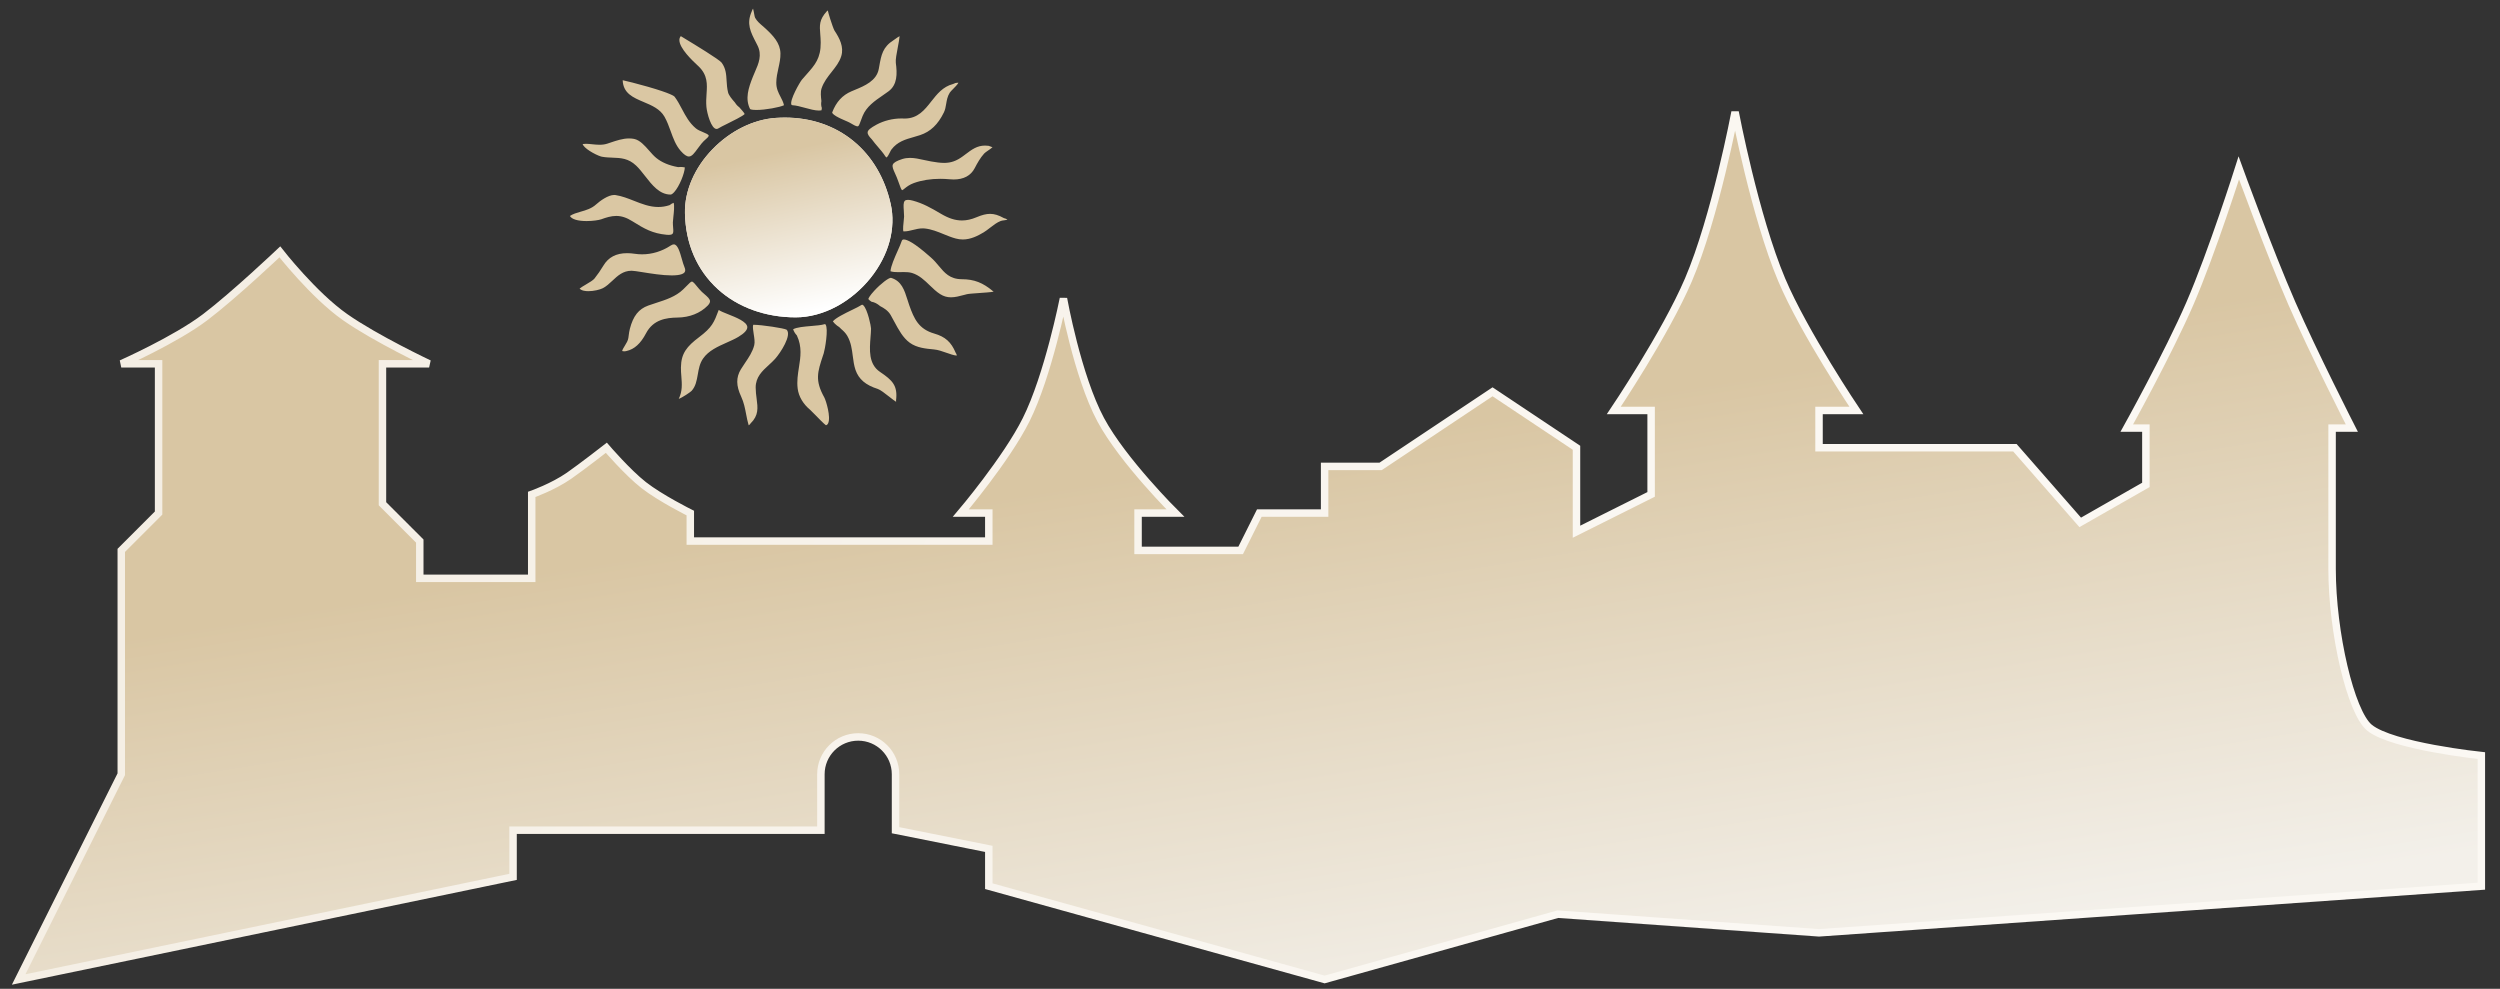 <svg width="134" height="53" viewBox="0 0 134 53" fill="none" xmlns="http://www.w3.org/2000/svg">
<rect x="0" y="0" width="134" height="53" fill="#333333" stroke="none"/>
<path d="M6.5 41.5L1 52.5L27.5 47V44.5H44V41.5C44 40.395 44.895 39.5 46 39.5C47.105 39.5 48 40.395 48 41.5V44.5L53 45.5V47.5L71 52.5L83.5 49L97.5 50L133 47.5V40.5C133 40.5 128.215 40 127 39C126 38.177 125 33.91 125 30.5V22.946H126.058C126.058 22.946 124.007 18.924 122.85 16.275C121.629 13.479 120 9 120 9C120 9 118.575 13.503 117.375 16.275C116.214 18.955 113.995 22.946 113.995 22.946H115.019V25.991L111.5 28L108 24H97.5V22H99.5C99.5 22 96.689 17.816 95.5 15C94.059 11.587 93 6 93 6C93 6 91.935 11.646 90.5 15C89.262 17.895 86.5 22 86.5 22H88.5V26.5L84.5 28.5V24L80 21L74 25H71V27.5H67.5L66.5 29.5H61V27.5H63C63 27.5 60.182 24.704 59 22.5C57.745 20.16 57 16 57 16C57 16 56.187 20.124 55 22.5C53.935 24.632 51.5 27.5 51.5 27.5H53V29H37V27.5C37 27.5 35.396 26.702 34.5 26C33.631 25.319 32.5 24 32.5 24C32.5 24 31.18 25.027 30.5 25.5C29.637 26.1 28.5 26.5 28.5 26.5V31H22.5V29L20.5 27V19.5H23C23 19.5 20.146 18.154 18.5 17C16.8 15.809 15 13.5 15 13.5C15 13.5 12.54 15.832 11 17C9.398 18.215 6.5 19.5 6.5 19.5H8.5V27.5L6.5 29.5V41.5Z" fill="url(#paint0_linear_190_7)"/>
<path d="M6.5 41.5L1 52.5L27.5 47V44.5H44V41.5C44 40.395 44.895 39.5 46 39.5C47.105 39.5 48 40.395 48 41.5V44.5L53 45.5V47.5L71 52.5L83.5 49L97.5 50L133 47.5V40.5C133 40.5 128.215 40 127 39C126 38.177 125 33.91 125 30.5V22.946H126.058C126.058 22.946 124.007 18.924 122.85 16.275C121.629 13.479 120 9 120 9C120 9 118.575 13.503 117.375 16.275C116.214 18.955 113.995 22.946 113.995 22.946H115.019V25.991L111.5 28L108 24H97.5V22H99.5C99.5 22 96.689 17.816 95.5 15C94.059 11.587 93 6 93 6C93 6 91.935 11.646 90.5 15C89.262 17.895 86.5 22 86.5 22H88.5V26.5L84.5 28.5V24L80 21L74 25H71V27.5H67.5L66.5 29.5H61V27.5H63C63 27.5 60.182 24.704 59 22.5C57.745 20.16 57 16 57 16C57 16 56.187 20.124 55 22.5C53.935 24.632 51.5 27.5 51.5 27.5H53V29H37V27.5C37 27.5 35.396 26.702 34.5 26C33.631 25.319 32.5 24 32.5 24C32.5 24 31.18 25.027 30.5 25.5C29.637 26.1 28.5 26.5 28.5 26.5V31H22.5V29L20.5 27V19.5H23C23 19.5 20.146 18.154 18.5 17C16.8 15.809 15 13.5 15 13.5C15 13.5 12.54 15.832 11 17C9.398 18.215 6.5 19.5 6.5 19.5H8.5V27.5L6.5 29.5V41.5Z" stroke="url(#paint1_linear_190_7)" stroke-width="0.4"/>
<path fill-rule="evenodd" clip-rule="evenodd" d="M40.37 17.409C40.338 17.519 40.369 17.714 40.399 17.904C40.433 18.118 40.468 18.34 40.427 18.505C40.336 18.861 40.131 19.163 39.933 19.455C39.859 19.565 39.781 19.679 39.712 19.793C39.447 20.232 39.452 20.671 39.728 21.262C39.872 21.571 39.933 21.89 39.992 22.198C40.03 22.396 40.069 22.6 40.129 22.797C40.167 22.777 40.197 22.747 40.222 22.707C40.225 22.702 40.229 22.696 40.234 22.692C40.672 22.259 40.62 21.862 40.554 21.36C40.53 21.174 40.505 20.982 40.504 20.775C40.502 20.209 40.86 19.882 41.207 19.565C41.323 19.459 41.443 19.349 41.547 19.233C41.839 18.906 42.45 17.963 42.164 17.673C42.043 17.593 40.815 17.409 40.403 17.409C40.389 17.409 40.379 17.409 40.37 17.409ZM42.512 17.648C42.551 17.766 42.614 17.873 42.7 17.965C42.706 17.971 42.71 17.978 42.714 17.985C42.998 18.588 42.909 19.148 42.823 19.69C42.765 20.056 42.705 20.435 42.756 20.834C42.811 21.253 43.047 21.654 43.42 21.963C43.455 21.992 43.536 22.075 43.676 22.218C43.854 22.402 44.18 22.736 44.271 22.794C44.322 22.781 44.359 22.748 44.386 22.692C44.547 22.362 44.273 21.465 44.182 21.302C43.671 20.389 43.819 19.944 44.112 19.057L44.152 18.936C44.215 18.745 44.414 17.623 44.25 17.394C44.234 17.373 44.223 17.373 44.216 17.373C44.209 17.373 44.202 17.374 44.193 17.377C44.023 17.429 43.76 17.451 43.48 17.474C43.114 17.505 42.702 17.54 42.512 17.648ZM45.091 17.638C45.202 17.732 45.326 17.849 45.415 18.003C45.615 18.349 45.663 18.724 45.709 19.087C45.741 19.335 45.774 19.591 45.856 19.83C46.029 20.327 46.398 20.641 47.051 20.848C47.185 20.891 47.43 21.082 47.667 21.267C47.79 21.364 47.953 21.491 48.031 21.537C48.035 21.523 48.035 21.509 48.03 21.491C48.028 21.481 48.027 21.471 48.028 21.462C48.125 20.67 47.841 20.388 47.17 19.935C46.545 19.515 46.607 18.745 46.661 18.067C46.674 17.905 46.686 17.753 46.688 17.613C46.69 17.495 46.506 16.601 46.282 16.373C46.264 16.354 46.237 16.332 46.213 16.332C46.202 16.332 46.191 16.336 46.178 16.345C46.077 16.413 45.888 16.505 45.669 16.612C45.307 16.787 44.772 17.048 44.641 17.228C44.7 17.31 44.781 17.383 44.862 17.45C44.947 17.497 45.024 17.56 45.091 17.638ZM38.524 16.613C38.269 17.288 38.173 17.542 37.47 18.073C36.819 18.566 36.508 18.934 36.498 19.694C36.495 19.86 36.508 20.023 36.521 20.181C36.553 20.585 36.583 20.967 36.38 21.38C36.57 21.313 37.006 21.02 37.068 20.952C37.289 20.71 37.343 20.4 37.401 20.072C37.452 19.779 37.505 19.476 37.685 19.218C37.977 18.796 38.477 18.574 38.96 18.359C39.183 18.26 39.394 18.166 39.579 18.055C39.903 17.862 40.067 17.678 40.055 17.525C40.032 17.242 39.448 17.011 39.022 16.842C38.805 16.756 38.629 16.686 38.524 16.613ZM47.178 16.409C47.378 16.511 47.6 16.647 47.739 16.885C47.806 17.001 47.87 17.12 47.937 17.246C48.164 17.67 48.398 18.108 48.766 18.373C49.143 18.644 49.611 18.688 50.064 18.73C50.279 18.75 50.503 18.829 50.719 18.905C50.92 18.977 51.112 19.044 51.282 19.062C51.282 19.01 51.265 18.964 51.23 18.918C51.226 18.912 51.222 18.907 51.22 18.9C50.983 18.332 50.661 18.046 50.073 17.878C49.246 17.638 48.998 17.099 48.737 16.363C48.702 16.263 48.67 16.161 48.639 16.063C48.476 15.546 48.321 15.057 47.756 14.891C47.756 14.891 47.755 14.891 47.751 14.891C47.632 14.891 47.225 15.189 46.858 15.587C46.618 15.848 46.551 15.984 46.542 16.029C46.582 16.079 46.637 16.125 46.713 16.173C46.868 16.197 47.021 16.275 47.178 16.409ZM33.347 18.814C33.385 18.825 33.423 18.831 33.461 18.831C33.499 18.831 33.54 18.825 33.579 18.814L33.584 18.813C34 18.721 34.341 18.412 34.625 17.869C35.01 17.134 35.698 17.028 36.319 17.021C36.961 17.013 37.533 16.787 37.929 16.384C38.018 16.293 38.06 16.213 38.057 16.141C38.051 16.019 37.912 15.899 37.764 15.771C37.666 15.687 37.565 15.6 37.482 15.498L37.477 15.492C37.275 15.243 37.154 15.092 37.086 15.092C37.033 15.092 36.944 15.184 36.819 15.312C36.762 15.37 36.697 15.436 36.619 15.511C36.223 15.896 35.687 16.069 35.168 16.236C35.021 16.283 34.882 16.328 34.745 16.378C34.233 16.563 33.939 16.936 33.761 17.623C33.729 17.744 33.714 17.86 33.698 17.982C33.693 18.026 33.687 18.07 33.68 18.114C33.66 18.258 33.574 18.395 33.492 18.529C33.428 18.632 33.367 18.73 33.347 18.814ZM48.452 14.583C48.586 14.583 48.742 14.589 48.883 14.631C49.272 14.749 49.558 15.026 49.834 15.293C50.011 15.463 50.193 15.64 50.396 15.767C50.579 15.882 50.762 15.936 50.973 15.936C51.196 15.936 51.426 15.875 51.669 15.81C51.721 15.797 51.774 15.783 51.827 15.769C51.918 15.746 52.166 15.729 52.453 15.709C52.722 15.691 53.109 15.664 53.264 15.633L53.261 15.632C53.254 15.629 53.247 15.624 53.241 15.62C52.676 15.146 52.218 14.969 51.55 14.966C50.912 14.963 50.626 14.62 50.323 14.257C50.193 14.102 50.059 13.941 49.889 13.794C49.877 13.784 49.86 13.768 49.838 13.75C48.983 12.994 48.609 12.836 48.447 12.836C48.385 12.836 48.353 12.859 48.334 12.915C48.29 13.05 48.206 13.24 48.116 13.44C47.951 13.811 47.748 14.267 47.73 14.539C47.851 14.581 47.999 14.587 48.13 14.587C48.183 14.587 48.236 14.586 48.289 14.585C48.343 14.584 48.398 14.583 48.452 14.583ZM31.066 15.467C31.168 15.587 31.399 15.607 31.535 15.607C31.826 15.607 32.155 15.527 32.306 15.45C32.497 15.353 32.663 15.198 32.822 15.048C33.103 14.784 33.394 14.512 33.847 14.512H33.86C33.965 14.513 34.173 14.547 34.437 14.589C34.892 14.662 35.514 14.762 36.002 14.762C36.491 14.762 36.646 14.665 36.7 14.584C36.741 14.521 36.737 14.435 36.689 14.322C36.636 14.199 36.592 14.042 36.545 13.876C36.447 13.53 36.326 13.098 36.118 13.098C36.069 13.098 36.013 13.12 35.949 13.162C35.483 13.469 34.953 13.632 34.416 13.632C34.289 13.632 34.161 13.623 34.035 13.604C33.887 13.582 33.745 13.57 33.614 13.57C33.026 13.57 32.609 13.789 32.341 14.239C32.197 14.48 32.036 14.713 31.863 14.931C31.791 15.021 31.602 15.134 31.401 15.252C31.289 15.319 31.128 15.413 31.066 15.467ZM49.452 12.241C49.489 12.241 49.526 12.243 49.563 12.246C49.928 12.284 50.263 12.421 50.587 12.554C50.793 12.638 51.006 12.725 51.221 12.783C51.352 12.819 51.479 12.836 51.608 12.836C52.029 12.836 52.408 12.643 52.723 12.455C52.828 12.392 52.939 12.306 53.056 12.216C53.246 12.069 53.442 11.917 53.641 11.844C53.693 11.825 53.76 11.816 53.831 11.807C53.887 11.8 53.95 11.792 54 11.779C53.953 11.737 53.897 11.71 53.831 11.698C53.822 11.696 53.814 11.693 53.806 11.689C53.526 11.533 53.298 11.463 53.069 11.463C52.861 11.463 52.642 11.518 52.336 11.646C52.065 11.761 51.811 11.817 51.561 11.817C51.202 11.817 50.853 11.706 50.43 11.456C49.896 11.14 49.476 10.904 48.933 10.755C48.828 10.726 48.738 10.712 48.666 10.712C48.586 10.712 48.529 10.73 48.495 10.767C48.413 10.855 48.428 11.067 48.444 11.291C48.451 11.394 48.459 11.499 48.459 11.607C48.459 11.653 48.45 11.729 48.44 11.823C48.424 11.96 48.385 12.306 48.422 12.401C48.44 12.402 48.458 12.402 48.476 12.402C48.622 12.402 48.772 12.365 48.929 12.326C49.097 12.284 49.27 12.241 49.452 12.241ZM33.03 11.574C33.316 11.574 33.585 11.663 33.902 11.863C34.539 12.264 34.979 12.513 35.724 12.583C35.765 12.587 35.803 12.589 35.837 12.589C35.943 12.589 36.014 12.57 36.049 12.532C36.102 12.474 36.092 12.344 36.079 12.193C36.072 12.11 36.065 12.016 36.066 11.918C36.068 11.842 36.08 11.738 36.093 11.617C36.119 11.38 36.157 11.035 36.108 10.869C36.036 10.896 35.969 10.934 35.909 10.983C35.901 10.99 35.892 10.995 35.883 10.998C35.685 11.063 35.489 11.095 35.284 11.095C34.822 11.095 34.395 10.927 33.983 10.764C33.664 10.638 33.335 10.508 32.989 10.455C32.968 10.452 32.946 10.45 32.923 10.45C32.596 10.45 32.16 10.768 31.953 10.956C31.705 11.181 31.408 11.266 31.12 11.348C30.909 11.409 30.708 11.466 30.548 11.576C30.644 11.75 30.965 11.849 31.444 11.849C31.769 11.849 32.101 11.799 32.233 11.752C32.485 11.659 32.757 11.574 33.03 11.574ZM31.227 7.721C31.236 7.749 31.252 7.775 31.266 7.796C31.451 8.062 32.082 8.369 32.263 8.401C32.465 8.437 32.656 8.444 32.84 8.451C33.272 8.467 33.68 8.482 34.096 8.876C34.26 9.031 34.411 9.225 34.572 9.431C34.954 9.92 35.349 10.426 35.94 10.429C35.969 10.429 36.033 10.413 36.134 10.301C36.415 9.992 36.695 9.289 36.707 8.974C36.633 8.958 36.558 8.949 36.483 8.949C36.442 8.949 36.401 8.952 36.361 8.957C36.357 8.957 36.354 8.957 36.351 8.957C36.346 8.957 36.342 8.957 36.337 8.956C35.856 8.869 35.464 8.703 35.172 8.463C35.044 8.358 34.923 8.22 34.795 8.075C34.55 7.796 34.296 7.507 33.984 7.445C33.9 7.429 33.81 7.42 33.719 7.42C33.383 7.42 33.047 7.533 32.723 7.642C32.667 7.661 32.611 7.68 32.555 7.698C32.43 7.74 32.293 7.759 32.137 7.759C32.006 7.759 31.876 7.746 31.751 7.733C31.631 7.72 31.518 7.708 31.408 7.708C31.342 7.708 31.282 7.712 31.227 7.721ZM48.776 8.463C48.628 8.463 48.495 8.483 48.367 8.523C48.065 8.619 47.903 8.713 47.857 8.818C47.808 8.928 47.878 9.084 47.976 9.3C48.035 9.431 48.102 9.579 48.16 9.755C48.252 10.034 48.318 10.182 48.354 10.195C48.375 10.195 48.435 10.146 48.484 10.107C48.595 10.018 48.746 9.896 48.986 9.81C49.407 9.66 49.88 9.585 50.394 9.585C50.558 9.585 50.725 9.593 50.89 9.608C50.967 9.616 51.042 9.62 51.114 9.62C51.655 9.62 52.036 9.415 52.245 9.012C52.387 8.74 52.532 8.475 52.75 8.231C52.791 8.186 52.869 8.132 52.96 8.069C53.031 8.021 53.135 7.95 53.198 7.892L52.991 7.816C52.925 7.807 52.86 7.803 52.799 7.803C52.37 7.803 52.09 8.014 51.734 8.283C51.696 8.312 51.657 8.341 51.616 8.371C51.276 8.624 50.973 8.732 50.605 8.732C50.389 8.732 50.16 8.696 49.905 8.653C49.778 8.632 49.649 8.603 49.524 8.575C49.278 8.52 49.023 8.463 48.776 8.463ZM48.311 6.35C47.85 6.35 47.378 6.468 46.982 6.681C46.66 6.856 46.521 6.972 46.505 7.084C46.491 7.177 46.563 7.301 46.731 7.471C46.734 7.474 46.736 7.478 46.739 7.481C46.837 7.618 46.949 7.747 47.057 7.872C47.193 8.03 47.334 8.192 47.453 8.377C47.484 8.424 47.506 8.437 47.513 8.437C47.565 8.437 47.664 8.233 47.697 8.167C47.726 8.106 47.752 8.053 47.777 8.02C48.097 7.595 48.524 7.473 48.977 7.345C49.088 7.313 49.204 7.28 49.317 7.242C49.872 7.059 50.276 6.673 50.591 6.028C50.662 5.883 50.688 5.731 50.715 5.569C50.748 5.37 50.783 5.163 50.908 4.966C50.942 4.914 51.01 4.845 51.09 4.765C51.177 4.678 51.324 4.53 51.373 4.434C51.36 4.433 51.347 4.433 51.335 4.433C51.252 4.433 51.175 4.454 51.098 4.497C51.092 4.5 51.085 4.502 51.079 4.504C50.537 4.646 50.222 5.047 49.916 5.436C49.563 5.887 49.197 6.354 48.492 6.354C48.469 6.354 48.446 6.353 48.422 6.352C48.386 6.351 48.348 6.35 48.311 6.35ZM33.376 4.3C33.402 5.004 33.935 5.229 34.498 5.467C34.932 5.649 35.38 5.839 35.616 6.255C35.756 6.501 35.853 6.769 35.947 7.029C36.087 7.417 36.22 7.784 36.484 8.087C36.663 8.291 36.807 8.389 36.926 8.389C37.085 8.389 37.224 8.199 37.385 7.978C37.513 7.801 37.659 7.601 37.853 7.442C37.985 7.333 37.989 7.28 37.987 7.267C37.978 7.206 37.814 7.138 37.683 7.083C37.545 7.026 37.403 6.967 37.298 6.88C36.947 6.587 36.748 6.212 36.556 5.849C36.438 5.626 36.316 5.395 36.158 5.183C36.139 5.157 35.98 5.011 34.723 4.649C34.139 4.481 33.583 4.344 33.376 4.3ZM36.492 1.937C36.442 1.994 36.417 2.061 36.415 2.139C36.405 2.588 37.137 3.27 37.378 3.494C37.404 3.518 37.425 3.538 37.442 3.554C37.939 4.031 37.906 4.52 37.871 5.037C37.856 5.258 37.841 5.486 37.864 5.729C37.897 6.083 38.123 6.912 38.409 6.912C38.446 6.912 38.486 6.898 38.528 6.869C38.592 6.825 38.759 6.743 38.971 6.638C39.253 6.499 39.833 6.214 39.914 6.111C39.891 6.041 39.709 5.842 39.624 5.748C39.536 5.686 39.458 5.601 39.393 5.495C39.232 5.314 39.064 5.109 39.025 4.955C38.971 4.739 38.958 4.531 38.946 4.33C38.926 3.989 38.907 3.668 38.681 3.36C38.555 3.189 37.219 2.379 36.716 2.074C36.608 2.008 36.538 1.966 36.492 1.937ZM48.219 1.938C48.145 1.975 48.043 2.048 47.992 2.086C47.957 2.111 47.927 2.132 47.904 2.147C47.312 2.521 47.238 2.937 47.126 3.566C47.119 3.607 47.111 3.649 47.103 3.692C46.986 4.335 46.338 4.604 45.817 4.819C45.755 4.845 45.694 4.87 45.636 4.895C45.15 5.104 44.822 5.462 44.606 6.023C44.597 6.046 44.63 6.116 44.813 6.227C44.972 6.322 45.182 6.413 45.336 6.479C45.435 6.522 45.507 6.552 45.544 6.575C45.714 6.679 45.883 6.774 45.965 6.774C46.024 6.774 46.057 6.699 46.135 6.483C46.163 6.406 46.194 6.319 46.235 6.219C46.439 5.715 46.885 5.408 47.317 5.112C47.425 5.038 47.527 4.968 47.625 4.895C48.102 4.541 48.095 3.951 48.016 3.368C47.994 3.203 48.061 2.855 48.125 2.519C48.163 2.32 48.212 2.062 48.219 1.938ZM44.319 0.603C43.902 1.056 43.928 1.366 43.966 1.833C43.977 1.965 43.989 2.115 43.99 2.279C43.999 3.121 43.678 3.484 43.232 3.986C43.153 4.075 43.071 4.167 42.984 4.269C42.874 4.399 42.316 5.369 42.419 5.608C42.426 5.623 42.435 5.638 42.476 5.64C42.667 5.649 42.899 5.712 43.144 5.779C43.408 5.852 43.682 5.926 43.896 5.926C43.945 5.926 43.99 5.922 44.029 5.914C44.041 5.88 44.048 5.837 44.05 5.784C44.011 5.683 44.003 5.559 44.027 5.414L44.026 5.405C44 5.173 43.973 4.934 44.035 4.742C44.146 4.4 44.364 4.124 44.575 3.857C44.791 3.585 44.994 3.328 45.092 3.008C45.242 2.516 45.005 2.057 44.726 1.635C44.687 1.577 44.571 1.239 44.5 1.018C44.43 0.798 44.391 0.654 44.37 0.559L44.319 0.603ZM40.204 5.843C40.204 5.843 40.249 5.894 40.539 5.894C41.037 5.894 41.799 5.749 42.022 5.64C41.984 5.472 41.912 5.334 41.836 5.188C41.724 4.974 41.609 4.753 41.609 4.437C41.609 4.168 41.667 3.906 41.723 3.653C41.783 3.382 41.839 3.126 41.832 2.859C41.819 2.305 41.442 1.91 41.023 1.522C40.977 1.479 40.929 1.438 40.879 1.395C40.729 1.267 40.575 1.135 40.474 0.953C40.455 0.917 40.443 0.852 40.421 0.732C40.408 0.662 40.386 0.54 40.363 0.461C40.334 0.504 40.312 0.551 40.296 0.603C40.296 0.606 40.294 0.609 40.293 0.612C40 1.273 40.224 1.705 40.534 2.303C40.554 2.343 40.575 2.384 40.596 2.425C40.863 2.944 40.661 3.406 40.465 3.853C40.427 3.94 40.388 4.03 40.353 4.119C40.116 4.714 39.927 5.294 40.204 5.843Z" fill="#DAC7A3"/>
<path fill-rule="evenodd" clip-rule="evenodd" d="M42.068 6.303C41.904 6.303 41.736 6.31 41.569 6.321C40.378 6.406 39.15 7.014 38.2 7.989C37.23 8.983 36.688 10.235 36.713 11.422C36.746 13.069 37.356 14.477 38.475 15.497C39.546 16.473 41.029 17.01 42.649 17.01C43.376 17.01 44.138 16.806 44.854 16.419C45.542 16.046 46.171 15.516 46.673 14.885C47.641 13.669 48.031 12.231 47.743 10.941C47.431 9.542 46.737 8.37 45.734 7.552C44.733 6.735 43.465 6.303 42.068 6.303Z" fill="#F4EEE4"/>
<path fill-rule="evenodd" clip-rule="evenodd" d="M42.068 6.303C41.904 6.303 41.736 6.31 41.569 6.321C40.378 6.406 39.15 7.014 38.2 7.989C37.23 8.983 36.688 10.235 36.713 11.422C36.746 13.069 37.356 14.477 38.475 15.497C39.546 16.473 41.029 17.01 42.649 17.01C43.376 17.01 44.138 16.806 44.854 16.419C45.542 16.046 46.171 15.516 46.673 14.885C47.641 13.669 48.031 12.231 47.743 10.941C47.431 9.542 46.737 8.37 45.734 7.552C44.733 6.735 43.465 6.303 42.068 6.303Z" fill="url(#paint2_linear_190_7)"/>
<defs>
<linearGradient id="paint0_linear_190_7" x1="73" y1="23.5" x2="78" y2="54.5" gradientUnits="userSpaceOnUse">
<stop stop-color="#D9C6A3"/>
<stop offset="1" stop-color="#F3F0EA"/>
</linearGradient>
<linearGradient id="paint1_linear_190_7" x1="11" y1="16" x2="84.5" y2="50" gradientUnits="userSpaceOnUse">
<stop stop-color="#F4EEE4"/>
<stop offset="1" stop-color="#FBF8F3"/>
</linearGradient>
<linearGradient id="paint2_linear_190_7" x1="42.274" y1="8.03" x2="44.09" y2="16.562" gradientUnits="userSpaceOnUse">
<stop stop-color="#D9C6A3"/>
<stop offset="1" stop-color="white"/>
</linearGradient>
</defs>
</svg>
